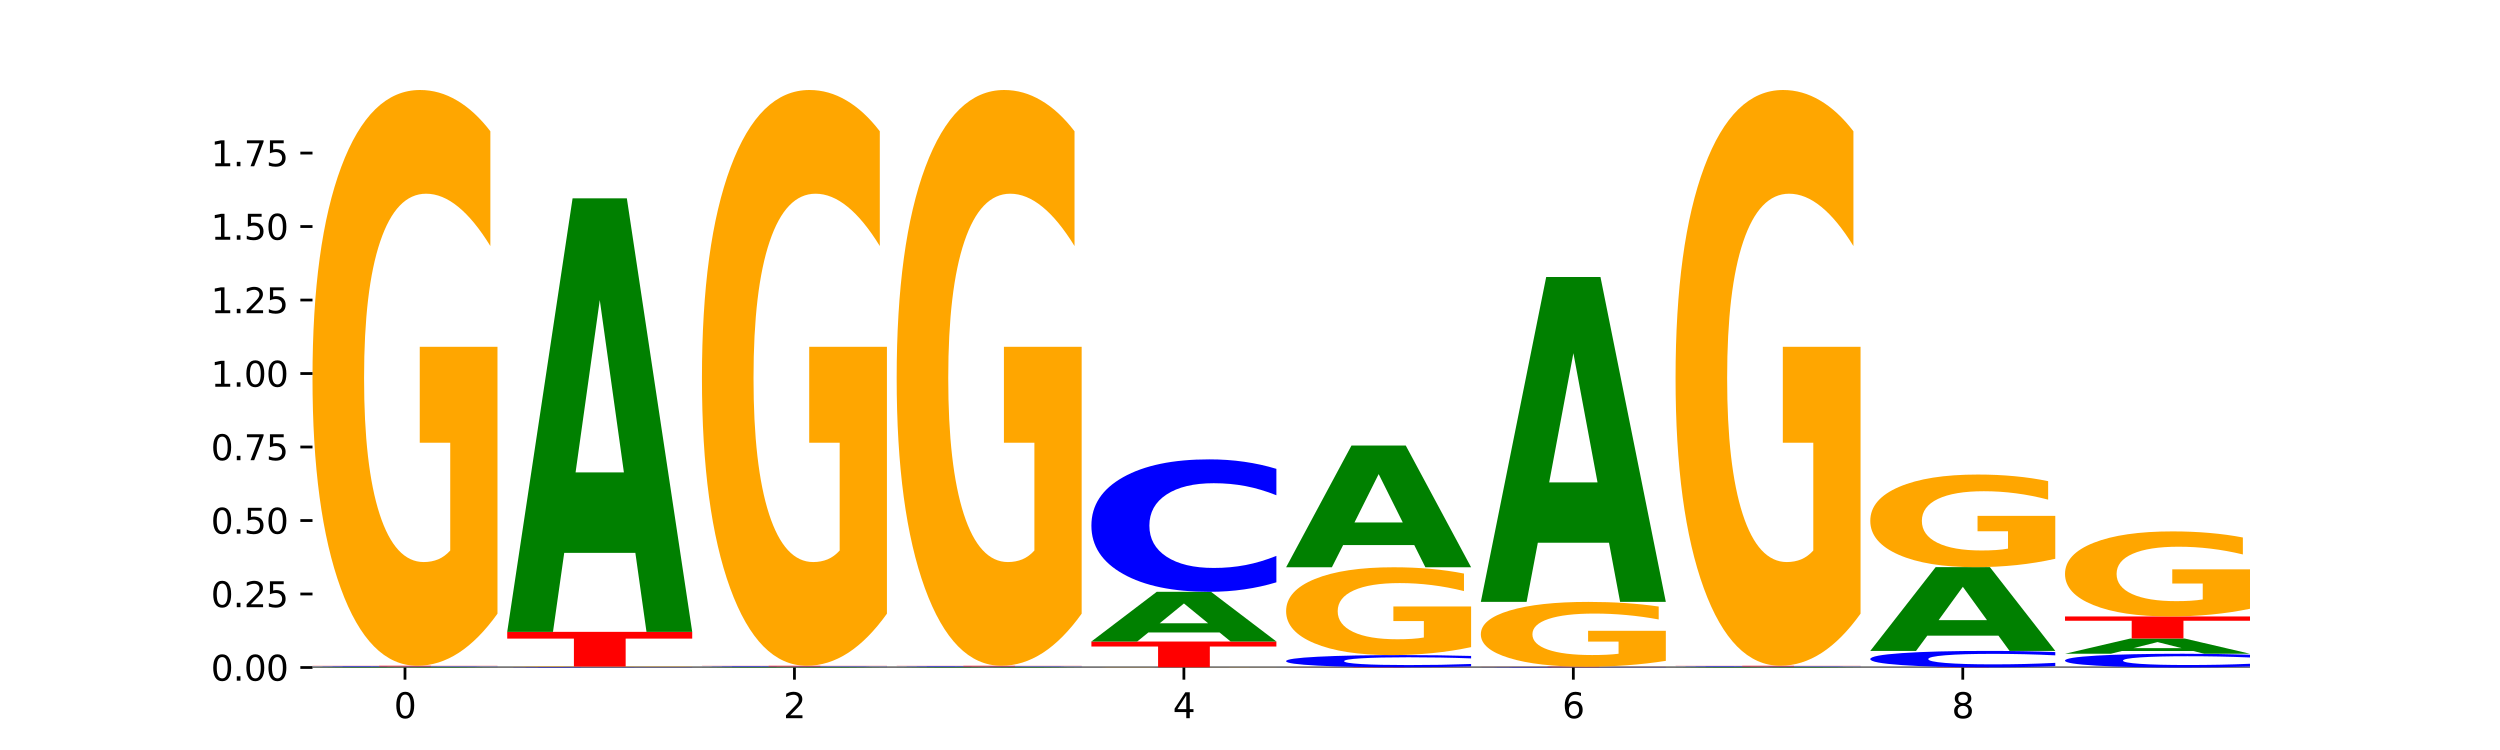 <?xml version="1.0" encoding="utf-8" standalone="no"?>
<!DOCTYPE svg PUBLIC "-//W3C//DTD SVG 1.1//EN"
  "http://www.w3.org/Graphics/SVG/1.1/DTD/svg11.dtd">
<svg xmlns:xlink="http://www.w3.org/1999/xlink" width="720pt" height="216pt" viewBox="0 0 720 216" xmlns="http://www.w3.org/2000/svg" version="1.1">
 <defs>
  <style type="text/css">*{stroke-linejoin: round; stroke-linecap: butt}</style>
 </defs>
 <g id="figure_1">
  <g id="patch_1">
   <path d="M 0 216 
L 720 216 
L 720 0 
L 0 0 
z
" style="fill: #ffffff"/>
  </g>
  <g id="axes_1">
   <g id="patch_2">
    <path d="M 90 192.24 
L 648 192.24 
L 648 25.92 
L 90 25.92 
z
" style="fill: #ffffff"/>
   </g>
   <g id="line2d_1">
    <path d="M 90 192.24 
L 648 192.24 
" clip-path="url(#p2b4dcc63b4)" style="fill: none; stroke: #000000; stroke-width: 0.5; stroke-linecap: square"/>
   </g>
   <g id="patch_3">
    <path d="M 126.905 192.21 
L 106.415 192.21 
L 103.18 192.24 
L 90 192.24 
L 108.823 192.074 
L 124.454 192.074 
L 143.276 192.24 
L 130.107 192.24 
L 126.905 192.21 
z
M 109.683 192.179 
L 123.604 192.179 
L 116.655 192.113 
L 109.683 192.179 
z
" clip-path="url(#p2b4dcc63b4)" style="fill: #008000"/>
   </g>
   <g id="patch_4">
    <path d="M 143.276 192.062 
Q 138.82 192.068 134.001 192.071 
Q 129.182 192.074 123.934 192.074 
Q 108.282 192.074 99.141 192.051 
Q 90 192.029 90 191.991 
Q 90 191.952 99.141 191.93 
Q 108.282 191.907 123.934 191.907 
Q 129.182 191.907 134.001 191.91 
Q 138.82 191.913 143.276 191.919 
L 143.276 191.952 
Q 138.78 191.945 134.417 191.941 
Q 130.055 191.937 125.236 191.937 
Q 116.591 191.937 111.638 191.952 
Q 106.698 191.966 106.698 191.991 
Q 106.698 192.015 111.638 192.03 
Q 116.591 192.044 125.236 192.044 
Q 130.055 192.044 134.417 192.04 
Q 138.78 192.036 143.276 192.029 
L 143.276 192.062 
z
" clip-path="url(#p2b4dcc63b4)" style="fill: #0000ff"/>
   </g>
   <g id="patch_5">
    <path d="M 90 191.741 
L 143.276 191.741 
L 143.276 191.773 
L 124.109 191.773 
L 124.109 191.907 
L 109.204 191.907 
L 109.204 191.773 
L 90 191.773 
L 90 191.741 
z
" clip-path="url(#p2b4dcc63b4)" style="fill: #ff0000"/>
   </g>
   <g id="patch_6">
    <path d="M 143.276 176.738 
Q 137.903 184.24 132.124 188.007 
Q 126.345 191.741 120.184 191.741 
Q 106.262 191.741 98.131 169.408 
Q 90 147.075 90 108.882 
Q 90 70.244 98.274 48.082 
Q 106.561 25.92 120.972 25.92 
Q 126.525 25.92 131.611 28.934 
Q 136.709 31.914 141.223 37.806 
L 141.223 70.861 
Q 136.566 63.291 131.957 59.557 
Q 127.348 55.789 122.716 55.789 
Q 114.143 55.789 109.498 69.559 
Q 104.853 83.295 104.853 108.882 
Q 104.853 134.229 109.331 148.068 
Q 113.808 161.872 122.047 161.872 
Q 124.292 161.872 126.214 161.084 
Q 128.136 160.262 129.665 158.549 
L 129.665 127.516 
L 120.889 127.516 
L 120.889 99.873 
L 143.276 99.873 
L 143.276 176.738 
z
" clip-path="url(#p2b4dcc63b4)" style="fill: #ffa600"/>
   </g>
   <g id="patch_7">
    <path d="M 199.357 192.23 
Q 194.9 192.235 190.081 192.238 
Q 185.263 192.24 180.014 192.24 
Q 164.363 192.24 155.222 192.222 
Q 146.08 192.204 146.08 192.172 
Q 146.08 192.141 155.222 192.123 
Q 164.363 192.105 180.014 192.105 
Q 185.263 192.105 190.081 192.107 
Q 194.9 192.11 199.357 192.115 
L 199.357 192.142 
Q 194.86 192.135 190.498 192.132 
Q 186.135 192.129 181.316 192.129 
Q 172.672 192.129 167.718 192.141 
Q 162.779 192.152 162.779 192.172 
Q 162.779 192.193 167.718 192.204 
Q 172.672 192.216 181.316 192.216 
Q 186.135 192.216 190.498 192.213 
Q 194.86 192.21 199.357 192.203 
L 199.357 192.23 
z
" clip-path="url(#p2b4dcc63b4)" style="fill: #0000ff"/>
   </g>
   <g id="patch_8">
    <path d="M 199.357 192.093 
Q 193.984 192.099 188.205 192.102 
Q 182.426 192.105 176.265 192.105 
Q 162.343 192.105 154.212 192.087 
Q 146.08 192.068 146.08 192.037 
Q 146.08 192.006 154.355 191.988 
Q 162.641 191.97 177.053 191.97 
Q 182.605 191.97 187.691 191.972 
Q 192.79 191.975 197.303 191.979 
L 197.303 192.006 
Q 192.646 192 188.038 191.997 
Q 183.429 191.994 178.796 191.994 
Q 170.223 191.994 165.578 192.005 
Q 160.934 192.017 160.934 192.037 
Q 160.934 192.058 165.411 192.069 
Q 169.889 192.081 178.127 192.081 
Q 180.372 192.081 182.294 192.08 
Q 184.217 192.079 185.745 192.078 
L 185.745 192.053 
L 176.969 192.053 
L 176.969 192.03 
L 199.357 192.03 
L 199.357 192.093 
z
" clip-path="url(#p2b4dcc63b4)" style="fill: #ffa600"/>
   </g>
   <g id="patch_9">
    <path d="M 146.08 181.972 
L 199.357 181.972 
L 199.357 183.921 
L 180.19 183.921 
L 180.19 191.97 
L 165.285 191.97 
L 165.285 183.921 
L 146.08 183.921 
L 146.08 181.972 
z
" clip-path="url(#p2b4dcc63b4)" style="fill: #ff0000"/>
   </g>
   <g id="patch_10">
    <path d="M 182.985 159.229 
L 162.496 159.229 
L 159.261 181.972 
L 146.08 181.972 
L 164.903 57.129 
L 180.534 57.129 
L 199.357 181.972 
L 186.187 181.972 
L 182.985 159.229 
z
M 165.764 136.058 
L 179.684 136.058 
L 172.735 86.4 
L 165.764 136.058 
z
" clip-path="url(#p2b4dcc63b4)" style="fill: #008000"/>
   </g>
   <g id="patch_11">
    <path d="M 239.065 192.21 
L 218.576 192.21 
L 215.341 192.24 
L 202.161 192.24 
L 220.983 192.074 
L 236.615 192.074 
L 255.437 192.24 
L 242.268 192.24 
L 239.065 192.21 
z
M 221.844 192.179 
L 235.765 192.179 
L 228.815 192.113 
L 221.844 192.179 
z
" clip-path="url(#p2b4dcc63b4)" style="fill: #008000"/>
   </g>
   <g id="patch_12">
    <path d="M 255.437 192.062 
Q 250.981 192.068 246.162 192.071 
Q 241.343 192.074 236.094 192.074 
Q 220.443 192.074 211.302 192.051 
Q 202.161 192.029 202.161 191.991 
Q 202.161 191.952 211.302 191.93 
Q 220.443 191.907 236.094 191.907 
Q 241.343 191.907 246.162 191.91 
Q 250.981 191.913 255.437 191.919 
L 255.437 191.952 
Q 250.94 191.945 246.578 191.941 
Q 242.215 191.937 237.397 191.937 
Q 228.752 191.937 223.799 191.952 
Q 218.859 191.966 218.859 191.991 
Q 218.859 192.015 223.799 192.03 
Q 228.752 192.044 237.397 192.044 
Q 242.215 192.044 246.578 192.04 
Q 250.94 192.036 255.437 192.029 
L 255.437 192.062 
z
" clip-path="url(#p2b4dcc63b4)" style="fill: #0000ff"/>
   </g>
   <g id="patch_13">
    <path d="M 202.161 191.741 
L 255.437 191.741 
L 255.437 191.773 
L 236.27 191.773 
L 236.27 191.907 
L 221.365 191.907 
L 221.365 191.773 
L 202.161 191.773 
L 202.161 191.741 
z
" clip-path="url(#p2b4dcc63b4)" style="fill: #ff0000"/>
   </g>
   <g id="patch_14">
    <path d="M 255.437 176.738 
Q 250.064 184.24 244.285 188.007 
Q 238.506 191.741 232.345 191.741 
Q 218.423 191.741 210.292 169.408 
Q 202.161 147.075 202.161 108.882 
Q 202.161 70.244 210.435 48.082 
Q 218.722 25.92 233.133 25.92 
Q 238.685 25.92 243.772 28.934 
Q 248.87 31.914 253.384 37.806 
L 253.384 70.861 
Q 248.727 63.291 244.118 59.557 
Q 239.509 55.789 234.876 55.789 
Q 226.304 55.789 221.659 69.559 
Q 217.014 83.295 217.014 108.882 
Q 217.014 134.229 221.492 148.068 
Q 225.969 161.872 234.208 161.872 
Q 236.453 161.872 238.375 161.084 
Q 240.297 160.262 241.826 158.549 
L 241.826 127.516 
L 233.05 127.516 
L 233.05 99.873 
L 255.437 99.873 
L 255.437 176.738 
z
" clip-path="url(#p2b4dcc63b4)" style="fill: #ffa600"/>
   </g>
   <g id="patch_15">
    <path d="M 295.146 192.21 
L 274.657 192.21 
L 271.421 192.24 
L 258.241 192.24 
L 277.064 192.074 
L 292.695 192.074 
L 311.518 192.24 
L 298.348 192.24 
L 295.146 192.21 
z
M 277.924 192.179 
L 291.845 192.179 
L 284.896 192.113 
L 277.924 192.179 
z
" clip-path="url(#p2b4dcc63b4)" style="fill: #008000"/>
   </g>
   <g id="patch_16">
    <path d="M 311.518 192.062 
Q 307.061 192.068 302.242 192.071 
Q 297.423 192.074 292.175 192.074 
Q 276.524 192.074 267.382 192.051 
Q 258.241 192.029 258.241 191.991 
Q 258.241 191.952 267.382 191.93 
Q 276.524 191.907 292.175 191.907 
Q 297.423 191.907 302.242 191.91 
Q 307.061 191.913 311.518 191.919 
L 311.518 191.952 
Q 307.021 191.945 302.658 191.941 
Q 298.296 191.937 293.477 191.937 
Q 284.832 191.937 279.879 191.952 
Q 274.94 191.966 274.94 191.991 
Q 274.94 192.015 279.879 192.03 
Q 284.832 192.044 293.477 192.044 
Q 298.296 192.044 302.658 192.04 
Q 307.021 192.036 311.518 192.029 
L 311.518 192.062 
z
" clip-path="url(#p2b4dcc63b4)" style="fill: #0000ff"/>
   </g>
   <g id="patch_17">
    <path d="M 258.241 191.741 
L 311.518 191.741 
L 311.518 191.773 
L 292.35 191.773 
L 292.35 191.907 
L 277.445 191.907 
L 277.445 191.773 
L 258.241 191.773 
L 258.241 191.741 
z
" clip-path="url(#p2b4dcc63b4)" style="fill: #ff0000"/>
   </g>
   <g id="patch_18">
    <path d="M 311.518 176.738 
Q 306.145 184.24 300.366 188.007 
Q 294.587 191.741 288.426 191.741 
Q 274.504 191.741 266.372 169.408 
Q 258.241 147.075 258.241 108.882 
Q 258.241 70.244 266.516 48.082 
Q 274.802 25.92 289.214 25.92 
Q 294.766 25.92 299.852 28.934 
Q 304.951 31.914 309.464 37.806 
L 309.464 70.861 
Q 304.807 63.291 300.198 59.557 
Q 295.59 55.789 290.957 55.789 
Q 282.384 55.789 277.739 69.559 
Q 273.095 83.295 273.095 108.882 
Q 273.095 134.229 277.572 148.068 
Q 282.05 161.872 290.288 161.872 
Q 292.533 161.872 294.455 161.084 
Q 296.378 160.262 297.906 158.549 
L 297.906 127.516 
L 289.13 127.516 
L 289.13 99.873 
L 311.518 99.873 
L 311.518 176.738 
z
" clip-path="url(#p2b4dcc63b4)" style="fill: #ffa600"/>
   </g>
   <g id="patch_19">
    <path d="M 367.598 192.235 
Q 362.225 192.237 356.446 192.239 
Q 350.667 192.24 344.506 192.24 
Q 330.584 192.24 322.453 192.232 
Q 314.322 192.224 314.322 192.21 
Q 314.322 192.196 322.596 192.188 
Q 330.882 192.18 345.294 192.18 
Q 350.846 192.18 355.933 192.181 
Q 361.031 192.182 365.544 192.184 
L 365.544 192.196 
Q 360.888 192.194 356.279 192.192 
Q 351.67 192.191 347.037 192.191 
Q 338.464 192.191 333.82 192.196 
Q 329.175 192.201 329.175 192.21 
Q 329.175 192.219 333.653 192.224 
Q 338.13 192.229 346.369 192.229 
Q 348.613 192.229 350.536 192.229 
Q 352.458 192.229 353.986 192.228 
L 353.986 192.217 
L 345.21 192.217 
L 345.21 192.207 
L 367.598 192.207 
L 367.598 192.235 
z
" clip-path="url(#p2b4dcc63b4)" style="fill: #ffa600"/>
   </g>
   <g id="patch_20">
    <path d="M 314.322 184.754 
L 367.598 184.754 
L 367.598 186.203 
L 348.431 186.203 
L 348.431 192.18 
L 333.526 192.18 
L 333.526 186.203 
L 314.322 186.203 
L 314.322 184.754 
z
" clip-path="url(#p2b4dcc63b4)" style="fill: #ff0000"/>
   </g>
   <g id="patch_21">
    <path d="M 351.226 182.147 
L 330.737 182.147 
L 327.502 184.754 
L 314.322 184.754 
L 333.144 170.442 
L 348.775 170.442 
L 367.598 184.754 
L 354.429 184.754 
L 351.226 182.147 
z
M 334.005 179.491 
L 347.926 179.491 
L 340.976 173.797 
L 334.005 179.491 
z
" clip-path="url(#p2b4dcc63b4)" style="fill: #008000"/>
   </g>
   <g id="patch_22">
    <path d="M 367.598 167.707 
Q 363.142 169.063 358.323 169.748 
Q 353.504 170.442 348.255 170.442 
Q 332.604 170.442 323.463 165.304 
Q 314.322 160.166 314.322 151.38 
Q 314.322 142.562 323.463 137.432 
Q 332.604 132.295 348.255 132.295 
Q 353.504 132.295 358.323 132.988 
Q 363.142 133.674 367.598 135.029 
L 367.598 142.633 
Q 363.101 140.837 358.739 140.001 
Q 354.376 139.166 349.557 139.166 
Q 340.913 139.166 335.96 142.42 
Q 331.02 145.667 331.02 151.38 
Q 331.02 157.069 335.96 160.324 
Q 340.913 163.57 349.557 163.57 
Q 354.376 163.57 358.739 162.735 
Q 363.101 161.892 367.598 160.095 
L 367.598 167.707 
z
" clip-path="url(#p2b4dcc63b4)" style="fill: #0000ff"/>
   </g>
   <g id="patch_23">
    <path d="M 370.402 192.176 
L 423.678 192.176 
L 423.678 192.189 
L 404.511 192.189 
L 404.511 192.24 
L 389.606 192.24 
L 389.606 192.189 
L 370.402 192.189 
L 370.402 192.176 
z
" clip-path="url(#p2b4dcc63b4)" style="fill: #ff0000"/>
   </g>
   <g id="patch_24">
    <path d="M 423.678 191.924 
Q 419.222 192.049 414.403 192.112 
Q 409.584 192.176 404.336 192.176 
Q 388.684 192.176 379.543 191.703 
Q 370.402 191.23 370.402 190.421 
Q 370.402 189.609 379.543 189.137 
Q 388.684 188.664 404.336 188.664 
Q 409.584 188.664 414.403 188.728 
Q 419.222 188.791 423.678 188.915 
L 423.678 189.616 
Q 419.182 189.45 414.819 189.373 
Q 410.457 189.296 405.638 189.296 
Q 396.993 189.296 392.04 189.596 
Q 387.1 189.895 387.1 190.421 
Q 387.1 190.945 392.04 191.245 
Q 396.993 191.543 405.638 191.543 
Q 410.457 191.543 414.819 191.467 
Q 419.182 191.389 423.678 191.223 
L 423.678 191.924 
z
" clip-path="url(#p2b4dcc63b4)" style="fill: #0000ff"/>
   </g>
   <g id="patch_25">
    <path d="M 423.678 186.375 
Q 418.305 187.52 412.526 188.094 
Q 406.747 188.664 400.586 188.664 
Q 386.664 188.664 378.533 185.258 
Q 370.402 181.851 370.402 176.027 
Q 370.402 170.134 378.676 166.754 
Q 386.963 163.374 401.374 163.374 
Q 406.927 163.374 412.013 163.833 
Q 417.111 164.288 421.625 165.187 
L 421.625 170.228 
Q 416.968 169.073 412.359 168.504 
Q 407.75 167.929 403.118 167.929 
Q 394.545 167.929 389.9 170.029 
Q 385.255 172.124 385.255 176.027 
Q 385.255 179.892 389.733 182.003 
Q 394.21 184.108 402.449 184.108 
Q 404.694 184.108 406.616 183.988 
Q 408.538 183.863 410.067 183.601 
L 410.067 178.868 
L 401.291 178.868 
L 401.291 174.653 
L 423.678 174.653 
L 423.678 186.375 
z
" clip-path="url(#p2b4dcc63b4)" style="fill: #ffa600"/>
   </g>
   <g id="patch_26">
    <path d="M 407.307 156.987 
L 386.817 156.987 
L 383.582 163.374 
L 370.402 163.374 
L 389.225 128.313 
L 404.856 128.313 
L 423.678 163.374 
L 410.509 163.374 
L 407.307 156.987 
z
M 390.085 150.479 
L 404.006 150.479 
L 397.057 136.533 
L 390.085 150.479 
z
" clip-path="url(#p2b4dcc63b4)" style="fill: #008000"/>
   </g>
   <g id="patch_27">
    <path d="M 479.759 192.232 
Q 475.302 192.236 470.483 192.238 
Q 465.665 192.24 460.416 192.24 
Q 444.765 192.24 435.624 192.225 
Q 426.482 192.21 426.482 192.184 
Q 426.482 192.158 435.624 192.143 
Q 444.765 192.128 460.416 192.128 
Q 465.665 192.128 470.483 192.13 
Q 475.302 192.132 479.759 192.136 
L 479.759 192.158 
Q 475.262 192.153 470.9 192.15 
Q 466.537 192.148 461.718 192.148 
Q 453.074 192.148 448.12 192.157 
Q 443.181 192.167 443.181 192.184 
Q 443.181 192.201 448.12 192.21 
Q 453.074 192.22 461.718 192.22 
Q 466.537 192.22 470.9 192.217 
Q 475.262 192.215 479.759 192.209 
L 479.759 192.232 
z
" clip-path="url(#p2b4dcc63b4)" style="fill: #0000ff"/>
   </g>
   <g id="patch_28">
    <path d="M 426.482 192.015 
L 479.759 192.015 
L 479.759 192.037 
L 460.592 192.037 
L 460.592 192.128 
L 445.687 192.128 
L 445.687 192.037 
L 426.482 192.037 
L 426.482 192.015 
z
" clip-path="url(#p2b4dcc63b4)" style="fill: #ff0000"/>
   </g>
   <g id="patch_29">
    <path d="M 479.759 190.326 
Q 474.386 191.171 468.607 191.595 
Q 462.828 192.015 456.667 192.015 
Q 442.745 192.015 434.614 189.501 
Q 426.482 186.986 426.482 182.686 
Q 426.482 178.336 434.757 175.841 
Q 443.043 173.346 457.455 173.346 
Q 463.007 173.346 468.093 173.685 
Q 473.192 174.021 477.705 174.684 
L 477.705 178.406 
Q 473.049 177.553 468.44 177.133 
Q 463.831 176.709 459.198 176.709 
Q 450.625 176.709 445.98 178.259 
Q 441.336 179.806 441.336 182.686 
Q 441.336 185.54 445.813 187.098 
Q 450.291 188.652 458.529 188.652 
Q 460.774 188.652 462.697 188.564 
Q 464.619 188.471 466.147 188.278 
L 466.147 184.784 
L 457.371 184.784 
L 457.371 181.672 
L 479.759 181.672 
L 479.759 190.326 
z
" clip-path="url(#p2b4dcc63b4)" style="fill: #ffa600"/>
   </g>
   <g id="patch_30">
    <path d="M 463.387 156.3 
L 442.898 156.3 
L 439.663 173.346 
L 426.482 173.346 
L 445.305 79.775 
L 460.936 79.775 
L 479.759 173.346 
L 466.589 173.346 
L 463.387 156.3 
z
M 446.166 138.934 
L 460.087 138.934 
L 453.137 101.714 
L 446.166 138.934 
z
" clip-path="url(#p2b4dcc63b4)" style="fill: #008000"/>
   </g>
   <g id="patch_31">
    <path d="M 519.467 192.21 
L 498.978 192.21 
L 495.743 192.24 
L 482.563 192.24 
L 501.385 192.074 
L 517.017 192.074 
L 535.839 192.24 
L 522.67 192.24 
L 519.467 192.21 
z
M 502.246 192.179 
L 516.167 192.179 
L 509.217 192.113 
L 502.246 192.179 
z
" clip-path="url(#p2b4dcc63b4)" style="fill: #008000"/>
   </g>
   <g id="patch_32">
    <path d="M 535.839 192.062 
Q 531.383 192.068 526.564 192.071 
Q 521.745 192.074 516.496 192.074 
Q 500.845 192.074 491.704 192.051 
Q 482.563 192.029 482.563 191.991 
Q 482.563 191.952 491.704 191.93 
Q 500.845 191.907 516.496 191.907 
Q 521.745 191.907 526.564 191.91 
Q 531.383 191.913 535.839 191.919 
L 535.839 191.952 
Q 531.342 191.945 526.98 191.941 
Q 522.617 191.937 517.799 191.937 
Q 509.154 191.937 504.201 191.952 
Q 499.261 191.966 499.261 191.991 
Q 499.261 192.015 504.201 192.03 
Q 509.154 192.044 517.799 192.044 
Q 522.617 192.044 526.98 192.04 
Q 531.342 192.036 535.839 192.029 
L 535.839 192.062 
z
" clip-path="url(#p2b4dcc63b4)" style="fill: #0000ff"/>
   </g>
   <g id="patch_33">
    <path d="M 482.563 191.741 
L 535.839 191.741 
L 535.839 191.773 
L 516.672 191.773 
L 516.672 191.907 
L 501.767 191.907 
L 501.767 191.773 
L 482.563 191.773 
L 482.563 191.741 
z
" clip-path="url(#p2b4dcc63b4)" style="fill: #ff0000"/>
   </g>
   <g id="patch_34">
    <path d="M 535.839 176.738 
Q 530.466 184.24 524.687 188.007 
Q 518.908 191.741 512.747 191.741 
Q 498.825 191.741 490.694 169.408 
Q 482.563 147.075 482.563 108.882 
Q 482.563 70.244 490.837 48.082 
Q 499.124 25.92 513.535 25.92 
Q 519.087 25.92 524.174 28.934 
Q 529.272 31.914 533.786 37.806 
L 533.786 70.861 
Q 529.129 63.291 524.52 59.557 
Q 519.911 55.789 515.278 55.789 
Q 506.706 55.789 502.061 69.559 
Q 497.416 83.295 497.416 108.882 
Q 497.416 134.229 501.894 148.068 
Q 506.371 161.872 514.61 161.872 
Q 516.855 161.872 518.777 161.084 
Q 520.699 160.262 522.228 158.549 
L 522.228 127.516 
L 513.452 127.516 
L 513.452 99.873 
L 535.839 99.873 
L 535.839 176.738 
z
" clip-path="url(#p2b4dcc63b4)" style="fill: #ffa600"/>
   </g>
   <g id="patch_35">
    <path d="M 538.643 192.184 
L 591.92 192.184 
L 591.92 192.195 
L 572.752 192.195 
L 572.752 192.24 
L 557.847 192.24 
L 557.847 192.195 
L 538.643 192.195 
L 538.643 192.184 
z
" clip-path="url(#p2b4dcc63b4)" style="fill: #ff0000"/>
   </g>
   <g id="patch_36">
    <path d="M 591.92 191.846 
Q 587.463 192.014 582.644 192.099 
Q 577.825 192.184 572.577 192.184 
Q 556.926 192.184 547.784 191.548 
Q 538.643 190.912 538.643 189.824 
Q 538.643 188.732 547.784 188.097 
Q 556.926 187.461 572.577 187.461 
Q 577.825 187.461 582.644 187.547 
Q 587.463 187.631 591.92 187.799 
L 591.92 188.741 
Q 587.423 188.518 583.06 188.415 
Q 578.698 188.312 573.879 188.312 
Q 565.234 188.312 560.281 188.715 
Q 555.342 189.117 555.342 189.824 
Q 555.342 190.529 560.281 190.932 
Q 565.234 191.334 573.879 191.334 
Q 578.698 191.334 583.06 191.23 
Q 587.423 191.126 591.92 190.903 
L 591.92 191.846 
z
" clip-path="url(#p2b4dcc63b4)" style="fill: #0000ff"/>
   </g>
   <g id="patch_37">
    <path d="M 575.548 183.067 
L 555.059 183.067 
L 551.823 187.461 
L 538.643 187.461 
L 557.466 163.342 
L 573.097 163.342 
L 591.92 187.461 
L 578.75 187.461 
L 575.548 183.067 
z
M 558.326 178.591 
L 572.247 178.591 
L 565.298 168.997 
L 558.326 178.591 
z
" clip-path="url(#p2b4dcc63b4)" style="fill: #008000"/>
   </g>
   <g id="patch_38">
    <path d="M 591.92 160.929 
Q 586.547 162.135 580.768 162.741 
Q 574.989 163.342 568.828 163.342 
Q 554.906 163.342 546.774 159.749 
Q 538.643 156.157 538.643 150.013 
Q 538.643 143.797 546.918 140.232 
Q 555.204 136.667 569.616 136.667 
Q 575.168 136.667 580.254 137.152 
Q 585.353 137.631 589.866 138.579 
L 589.866 143.896 
Q 585.209 142.679 580.6 142.078 
Q 575.992 141.472 571.359 141.472 
Q 562.786 141.472 558.141 143.687 
Q 553.497 145.897 553.497 150.013 
Q 553.497 154.09 557.974 156.317 
Q 562.452 158.537 570.69 158.537 
Q 572.935 158.537 574.857 158.41 
Q 576.78 158.278 578.308 158.003 
L 578.308 153.01 
L 569.532 153.01 
L 569.532 148.564 
L 591.92 148.564 
L 591.92 160.929 
z
" clip-path="url(#p2b4dcc63b4)" style="fill: #ffa600"/>
   </g>
   <g id="patch_39">
    <path d="M 648 191.956 
Q 643.544 192.097 638.725 192.168 
Q 633.906 192.24 628.657 192.24 
Q 613.006 192.24 603.865 191.707 
Q 594.724 191.174 594.724 190.262 
Q 594.724 189.347 603.865 188.814 
Q 613.006 188.281 628.657 188.281 
Q 633.906 188.281 638.725 188.353 
Q 643.544 188.424 648 188.565 
L 648 189.354 
Q 643.503 189.167 639.141 189.081 
Q 634.778 188.994 629.959 188.994 
Q 621.315 188.994 616.362 189.332 
Q 611.422 189.669 611.422 190.262 
Q 611.422 190.852 616.362 191.19 
Q 621.315 191.527 629.959 191.527 
Q 634.778 191.527 639.141 191.44 
Q 643.503 191.353 648 191.166 
L 648 191.956 
z
" clip-path="url(#p2b4dcc63b4)" style="fill: #0000ff"/>
   </g>
   <g id="patch_40">
    <path d="M 631.628 187.481 
L 611.139 187.481 
L 607.904 188.281 
L 594.724 188.281 
L 613.546 183.891 
L 629.177 183.891 
L 648 188.281 
L 634.831 188.281 
L 631.628 187.481 
z
M 614.407 186.666 
L 628.328 186.666 
L 621.378 184.92 
L 614.407 186.666 
z
" clip-path="url(#p2b4dcc63b4)" style="fill: #008000"/>
   </g>
   <g id="patch_41">
    <path d="M 594.724 177.541 
L 648 177.541 
L 648 178.779 
L 628.833 178.779 
L 628.833 183.891 
L 613.928 183.891 
L 613.928 178.779 
L 594.724 178.779 
L 594.724 177.541 
z
" clip-path="url(#p2b4dcc63b4)" style="fill: #ff0000"/>
   </g>
   <g id="patch_42">
    <path d="M 648 175.324 
Q 642.627 176.432 636.848 176.989 
Q 631.069 177.541 624.908 177.541 
Q 610.986 177.541 602.855 174.241 
Q 594.724 170.941 594.724 165.299 
Q 594.724 159.59 602.998 156.316 
Q 611.284 153.042 625.696 153.042 
Q 631.248 153.042 636.335 153.487 
Q 641.433 153.927 645.946 154.798 
L 645.946 159.681 
Q 641.29 158.563 636.681 158.011 
Q 632.072 157.454 627.439 157.454 
Q 618.866 157.454 614.222 159.489 
Q 609.577 161.518 609.577 165.299 
Q 609.577 169.044 614.055 171.088 
Q 618.532 173.128 626.771 173.128 
Q 629.015 173.128 630.938 173.011 
Q 632.86 172.89 634.388 172.637 
L 634.388 168.052 
L 625.612 168.052 
L 625.612 163.968 
L 648 163.968 
L 648 175.324 
z
" clip-path="url(#p2b4dcc63b4)" style="fill: #ffa600"/>
   </g>
   <g id="matplotlib.axis_1">
    <g id="xtick_1">
     <g id="line2d_2">
      <defs>
       <path id="m84ad209569" d="M 0 0 
L 0 3.5 
" style="stroke: #000000; stroke-width: 0.8"/>
      </defs>
      <g>
       <use xlink:href="#m84ad209569" x="116.638" y="192.24" style="stroke: #000000; stroke-width: 0.8"/>
      </g>
     </g>
     <g id="text_1">
      <!-- 0 -->
      <g transform="translate(113.457 206.838) scale(0.1 -0.1)">
       <defs>
        <path id="DejaVuSans-30" d="M 2034 4250 
Q 1547 4250 1301 3770 
Q 1056 3291 1056 2328 
Q 1056 1369 1301 889 
Q 1547 409 2034 409 
Q 2525 409 2770 889 
Q 3016 1369 3016 2328 
Q 3016 3291 2770 3770 
Q 2525 4250 2034 4250 
z
M 2034 4750 
Q 2819 4750 3233 4129 
Q 3647 3509 3647 2328 
Q 3647 1150 3233 529 
Q 2819 -91 2034 -91 
Q 1250 -91 836 529 
Q 422 1150 422 2328 
Q 422 3509 836 4129 
Q 1250 4750 2034 4750 
z
" transform="scale(0.016)"/>
       </defs>
       <use xlink:href="#DejaVuSans-30"/>
      </g>
     </g>
    </g>
    <g id="xtick_2">
     <g id="line2d_3">
      <g>
       <use xlink:href="#m84ad209569" x="228.799" y="192.24" style="stroke: #000000; stroke-width: 0.8"/>
      </g>
     </g>
     <g id="text_2">
      <!-- 2 -->
      <g transform="translate(225.618 206.838) scale(0.1 -0.1)">
       <defs>
        <path id="DejaVuSans-32" d="M 1228 531 
L 3431 531 
L 3431 0 
L 469 0 
L 469 531 
Q 828 903 1448 1529 
Q 2069 2156 2228 2338 
Q 2531 2678 2651 2914 
Q 2772 3150 2772 3378 
Q 2772 3750 2511 3984 
Q 2250 4219 1831 4219 
Q 1534 4219 1204 4116 
Q 875 4013 500 3803 
L 500 4441 
Q 881 4594 1212 4672 
Q 1544 4750 1819 4750 
Q 2544 4750 2975 4387 
Q 3406 4025 3406 3419 
Q 3406 3131 3298 2873 
Q 3191 2616 2906 2266 
Q 2828 2175 2409 1742 
Q 1991 1309 1228 531 
z
" transform="scale(0.016)"/>
       </defs>
       <use xlink:href="#DejaVuSans-32"/>
      </g>
     </g>
    </g>
    <g id="xtick_3">
     <g id="line2d_4">
      <g>
       <use xlink:href="#m84ad209569" x="340.96" y="192.24" style="stroke: #000000; stroke-width: 0.8"/>
      </g>
     </g>
     <g id="text_3">
      <!-- 4 -->
      <g transform="translate(337.779 206.838) scale(0.1 -0.1)">
       <defs>
        <path id="DejaVuSans-34" d="M 2419 4116 
L 825 1625 
L 2419 1625 
L 2419 4116 
z
M 2253 4666 
L 3047 4666 
L 3047 1625 
L 3713 1625 
L 3713 1100 
L 3047 1100 
L 3047 0 
L 2419 0 
L 2419 1100 
L 313 1100 
L 313 1709 
L 2253 4666 
z
" transform="scale(0.016)"/>
       </defs>
       <use xlink:href="#DejaVuSans-34"/>
      </g>
     </g>
    </g>
    <g id="xtick_4">
     <g id="line2d_5">
      <g>
       <use xlink:href="#m84ad209569" x="453.121" y="192.24" style="stroke: #000000; stroke-width: 0.8"/>
      </g>
     </g>
     <g id="text_4">
      <!-- 6 -->
      <g transform="translate(449.939 206.838) scale(0.1 -0.1)">
       <defs>
        <path id="DejaVuSans-36" d="M 2113 2584 
Q 1688 2584 1439 2293 
Q 1191 2003 1191 1497 
Q 1191 994 1439 701 
Q 1688 409 2113 409 
Q 2538 409 2786 701 
Q 3034 994 3034 1497 
Q 3034 2003 2786 2293 
Q 2538 2584 2113 2584 
z
M 3366 4563 
L 3366 3988 
Q 3128 4100 2886 4159 
Q 2644 4219 2406 4219 
Q 1781 4219 1451 3797 
Q 1122 3375 1075 2522 
Q 1259 2794 1537 2939 
Q 1816 3084 2150 3084 
Q 2853 3084 3261 2657 
Q 3669 2231 3669 1497 
Q 3669 778 3244 343 
Q 2819 -91 2113 -91 
Q 1303 -91 875 529 
Q 447 1150 447 2328 
Q 447 3434 972 4092 
Q 1497 4750 2381 4750 
Q 2619 4750 2861 4703 
Q 3103 4656 3366 4563 
z
" transform="scale(0.016)"/>
       </defs>
       <use xlink:href="#DejaVuSans-36"/>
      </g>
     </g>
    </g>
    <g id="xtick_5">
     <g id="line2d_6">
      <g>
       <use xlink:href="#m84ad209569" x="565.281" y="192.24" style="stroke: #000000; stroke-width: 0.8"/>
      </g>
     </g>
     <g id="text_5">
      <!-- 8 -->
      <g transform="translate(562.1 206.838) scale(0.1 -0.1)">
       <defs>
        <path id="DejaVuSans-38" d="M 2034 2216 
Q 1584 2216 1326 1975 
Q 1069 1734 1069 1313 
Q 1069 891 1326 650 
Q 1584 409 2034 409 
Q 2484 409 2743 651 
Q 3003 894 3003 1313 
Q 3003 1734 2745 1975 
Q 2488 2216 2034 2216 
z
M 1403 2484 
Q 997 2584 770 2862 
Q 544 3141 544 3541 
Q 544 4100 942 4425 
Q 1341 4750 2034 4750 
Q 2731 4750 3128 4425 
Q 3525 4100 3525 3541 
Q 3525 3141 3298 2862 
Q 3072 2584 2669 2484 
Q 3125 2378 3379 2068 
Q 3634 1759 3634 1313 
Q 3634 634 3220 271 
Q 2806 -91 2034 -91 
Q 1263 -91 848 271 
Q 434 634 434 1313 
Q 434 1759 690 2068 
Q 947 2378 1403 2484 
z
M 1172 3481 
Q 1172 3119 1398 2916 
Q 1625 2713 2034 2713 
Q 2441 2713 2670 2916 
Q 2900 3119 2900 3481 
Q 2900 3844 2670 4047 
Q 2441 4250 2034 4250 
Q 1625 4250 1398 4047 
Q 1172 3844 1172 3481 
z
" transform="scale(0.016)"/>
       </defs>
       <use xlink:href="#DejaVuSans-38"/>
      </g>
     </g>
    </g>
   </g>
   <g id="matplotlib.axis_2">
    <g id="ytick_1">
     <g id="line2d_7">
      <defs>
       <path id="m55779ed8fd" d="M 0 0 
L -3.5 0 
" style="stroke: #000000; stroke-width: 0.8"/>
      </defs>
      <g>
       <use xlink:href="#m55779ed8fd" x="90" y="192.24" style="stroke: #000000; stroke-width: 0.8"/>
      </g>
     </g>
     <g id="text_6">
      <!-- 0.00 -->
      <g transform="translate(60.734 196.039) scale(0.1 -0.1)">
       <defs>
        <path id="DejaVuSans-2e" d="M 684 794 
L 1344 794 
L 1344 0 
L 684 0 
L 684 794 
z
" transform="scale(0.016)"/>
       </defs>
       <use xlink:href="#DejaVuSans-30"/>
       <use xlink:href="#DejaVuSans-2e" x="63.623"/>
       <use xlink:href="#DejaVuSans-30" x="95.41"/>
       <use xlink:href="#DejaVuSans-30" x="159.033"/>
      </g>
     </g>
    </g>
    <g id="ytick_2">
     <g id="line2d_8">
      <g>
       <use xlink:href="#m55779ed8fd" x="90" y="171.074" style="stroke: #000000; stroke-width: 0.8"/>
      </g>
     </g>
     <g id="text_7">
      <!-- 0.25 -->
      <g transform="translate(60.734 174.873) scale(0.1 -0.1)">
       <defs>
        <path id="DejaVuSans-35" d="M 691 4666 
L 3169 4666 
L 3169 4134 
L 1269 4134 
L 1269 2991 
Q 1406 3038 1543 3061 
Q 1681 3084 1819 3084 
Q 2600 3084 3056 2656 
Q 3513 2228 3513 1497 
Q 3513 744 3044 326 
Q 2575 -91 1722 -91 
Q 1428 -91 1123 -41 
Q 819 9 494 109 
L 494 744 
Q 775 591 1075 516 
Q 1375 441 1709 441 
Q 2250 441 2565 725 
Q 2881 1009 2881 1497 
Q 2881 1984 2565 2268 
Q 2250 2553 1709 2553 
Q 1456 2553 1204 2497 
Q 953 2441 691 2322 
L 691 4666 
z
" transform="scale(0.016)"/>
       </defs>
       <use xlink:href="#DejaVuSans-30"/>
       <use xlink:href="#DejaVuSans-2e" x="63.623"/>
       <use xlink:href="#DejaVuSans-32" x="95.41"/>
       <use xlink:href="#DejaVuSans-35" x="159.033"/>
      </g>
     </g>
    </g>
    <g id="ytick_3">
     <g id="line2d_9">
      <g>
       <use xlink:href="#m55779ed8fd" x="90" y="149.908" style="stroke: #000000; stroke-width: 0.8"/>
      </g>
     </g>
     <g id="text_8">
      <!-- 0.50 -->
      <g transform="translate(60.734 153.707) scale(0.1 -0.1)">
       <use xlink:href="#DejaVuSans-30"/>
       <use xlink:href="#DejaVuSans-2e" x="63.623"/>
       <use xlink:href="#DejaVuSans-35" x="95.41"/>
       <use xlink:href="#DejaVuSans-30" x="159.033"/>
      </g>
     </g>
    </g>
    <g id="ytick_4">
     <g id="line2d_10">
      <g>
       <use xlink:href="#m55779ed8fd" x="90" y="128.742" style="stroke: #000000; stroke-width: 0.8"/>
      </g>
     </g>
     <g id="text_9">
      <!-- 0.75 -->
      <g transform="translate(60.734 132.541) scale(0.1 -0.1)">
       <defs>
        <path id="DejaVuSans-37" d="M 525 4666 
L 3525 4666 
L 3525 4397 
L 1831 0 
L 1172 0 
L 2766 4134 
L 525 4134 
L 525 4666 
z
" transform="scale(0.016)"/>
       </defs>
       <use xlink:href="#DejaVuSans-30"/>
       <use xlink:href="#DejaVuSans-2e" x="63.623"/>
       <use xlink:href="#DejaVuSans-37" x="95.41"/>
       <use xlink:href="#DejaVuSans-35" x="159.033"/>
      </g>
     </g>
    </g>
    <g id="ytick_5">
     <g id="line2d_11">
      <g>
       <use xlink:href="#m55779ed8fd" x="90" y="107.576" style="stroke: #000000; stroke-width: 0.8"/>
      </g>
     </g>
     <g id="text_10">
      <!-- 1.00 -->
      <g transform="translate(60.734 111.375) scale(0.1 -0.1)">
       <defs>
        <path id="DejaVuSans-31" d="M 794 531 
L 1825 531 
L 1825 4091 
L 703 3866 
L 703 4441 
L 1819 4666 
L 2450 4666 
L 2450 531 
L 3481 531 
L 3481 0 
L 794 0 
L 794 531 
z
" transform="scale(0.016)"/>
       </defs>
       <use xlink:href="#DejaVuSans-31"/>
       <use xlink:href="#DejaVuSans-2e" x="63.623"/>
       <use xlink:href="#DejaVuSans-30" x="95.41"/>
       <use xlink:href="#DejaVuSans-30" x="159.033"/>
      </g>
     </g>
    </g>
    <g id="ytick_6">
     <g id="line2d_12">
      <g>
       <use xlink:href="#m55779ed8fd" x="90" y="86.41" style="stroke: #000000; stroke-width: 0.8"/>
      </g>
     </g>
     <g id="text_11">
      <!-- 1.25 -->
      <g transform="translate(60.734 90.209) scale(0.1 -0.1)">
       <use xlink:href="#DejaVuSans-31"/>
       <use xlink:href="#DejaVuSans-2e" x="63.623"/>
       <use xlink:href="#DejaVuSans-32" x="95.41"/>
       <use xlink:href="#DejaVuSans-35" x="159.033"/>
      </g>
     </g>
    </g>
    <g id="ytick_7">
     <g id="line2d_13">
      <g>
       <use xlink:href="#m55779ed8fd" x="90" y="65.244" style="stroke: #000000; stroke-width: 0.8"/>
      </g>
     </g>
     <g id="text_12">
      <!-- 1.50 -->
      <g transform="translate(60.734 69.043) scale(0.1 -0.1)">
       <use xlink:href="#DejaVuSans-31"/>
       <use xlink:href="#DejaVuSans-2e" x="63.623"/>
       <use xlink:href="#DejaVuSans-35" x="95.41"/>
       <use xlink:href="#DejaVuSans-30" x="159.033"/>
      </g>
     </g>
    </g>
    <g id="ytick_8">
     <g id="line2d_14">
      <g>
       <use xlink:href="#m55779ed8fd" x="90" y="44.077" style="stroke: #000000; stroke-width: 0.8"/>
      </g>
     </g>
     <g id="text_13">
      <!-- 1.75 -->
      <g transform="translate(60.734 47.877) scale(0.1 -0.1)">
       <use xlink:href="#DejaVuSans-31"/>
       <use xlink:href="#DejaVuSans-2e" x="63.623"/>
       <use xlink:href="#DejaVuSans-37" x="95.41"/>
       <use xlink:href="#DejaVuSans-35" x="159.033"/>
      </g>
     </g>
    </g>
   </g>
  </g>
 </g>
 <defs>
  <clipPath id="p2b4dcc63b4">
   <rect x="90" y="25.92" width="558" height="166.32"/>
  </clipPath>
 </defs>
</svg>

